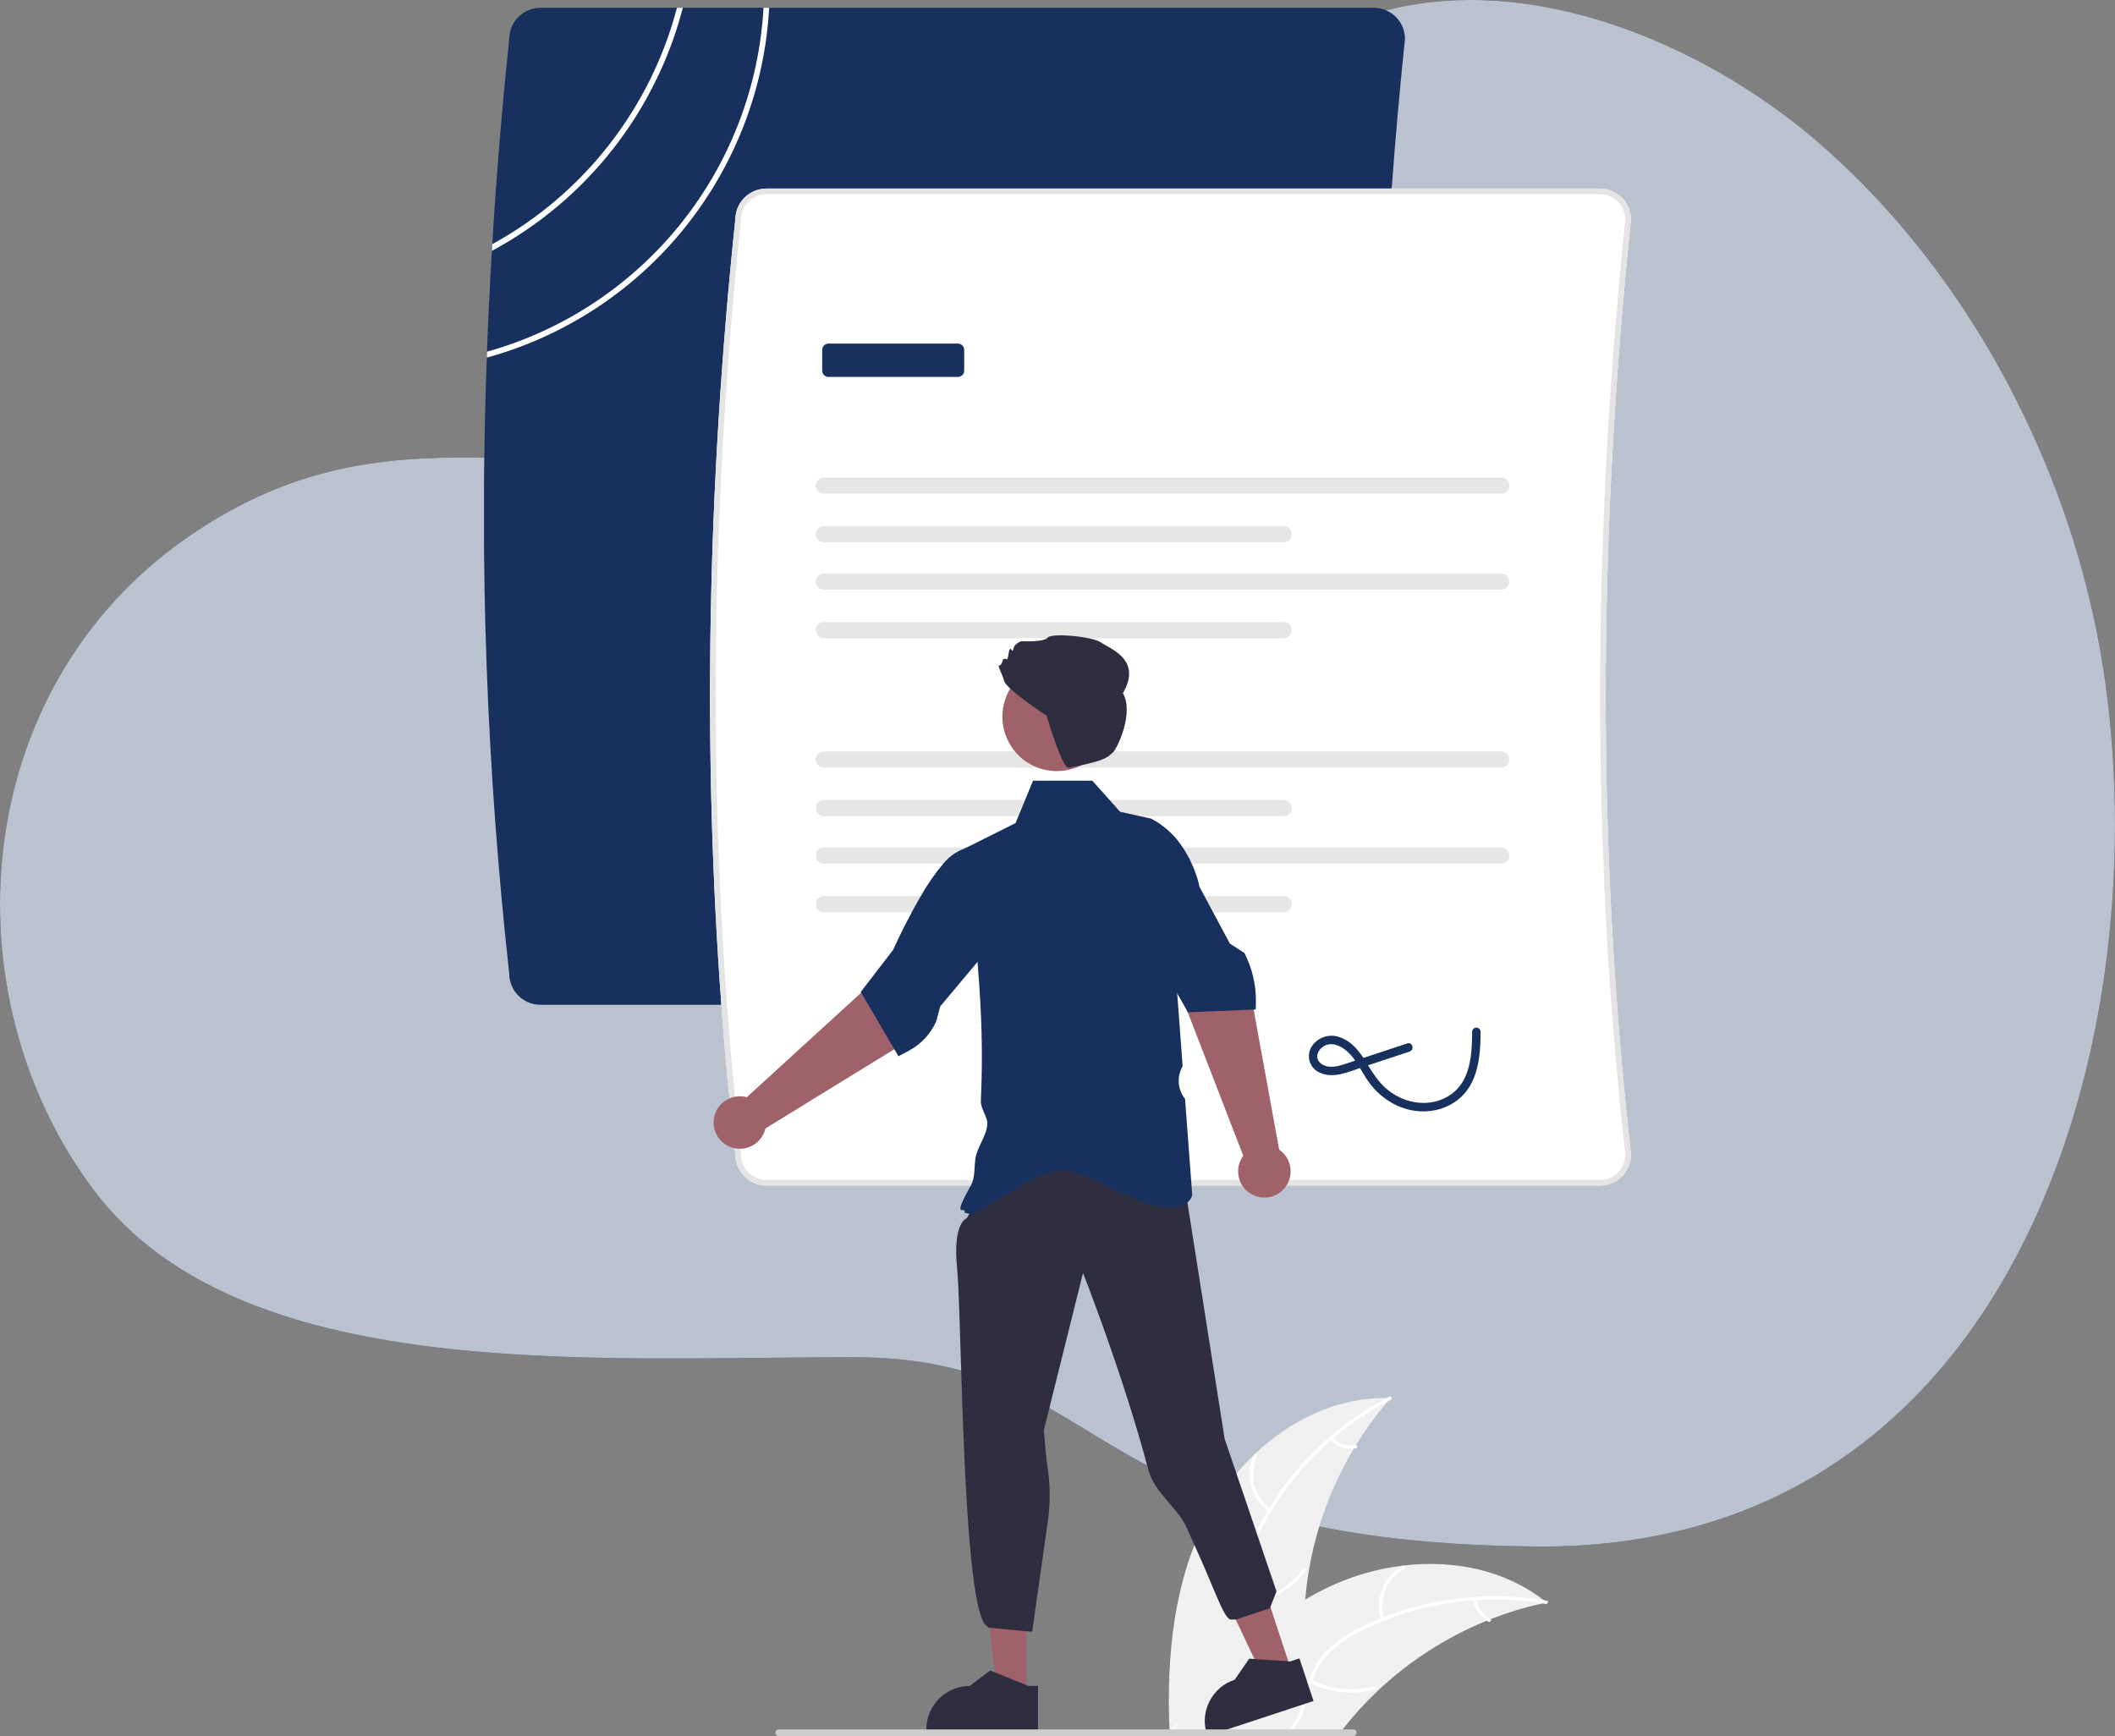 <svg width="268" height="220" viewBox="0 0 268 220" fill="none" xmlns="http://www.w3.org/2000/svg">
<rect x="0" y="0" width="268" height="220" fill="#808080" stroke="none"/>
<path d="M259.16 58.681C252.746 43.194 242.92 28.831 230.293 17.942C215.48 5.178 192.113 -4.666 172.36 2.317C151.913 9.519 138.24 26.763 123.08 40.822C117.746 45.751 111.933 50.422 105.02 53.17C73.386 65.723 51.9 48.598 23.846 68.023C-4.207 87.447 -6.6 126.269 11.906 150.833C30.413 175.398 74.573 171.975 108.006 171.975C141.44 171.975 136.06 195.397 194.56 195.965C254.38 196.553 273.26 133.662 266.793 86.595C265.45 77.007 262.885 67.628 259.16 58.681Z" fill="#17305D"/>
<path opacity="0.7" d="M259.16 58.681C252.746 43.194 242.92 28.831 230.293 17.942C215.48 5.178 192.113 -4.666 172.36 2.317C151.913 9.519 138.24 26.763 123.08 40.822C117.746 45.751 111.933 50.422 105.02 53.17C73.386 65.723 51.9 48.598 23.846 68.023C-4.207 87.447 -6.6 126.269 11.906 150.833C30.413 175.398 74.573 171.975 108.006 171.975C141.44 171.975 136.06 195.397 194.56 195.965C254.38 196.553 273.26 133.662 266.793 86.595C265.45 77.007 262.885 67.628 259.16 58.681Z" fill="white"/>
<g clip-path="url(#clip0_709_16920)">
<path d="M176.207 177.165C176.096 177.291 175.985 177.42 175.877 177.548C174.377 179.289 173.022 181.149 171.824 183.11C171.728 183.26 171.635 183.414 171.549 183.564C168.715 188.302 166.786 193.525 165.86 198.967C165.652 200.199 165.496 201.437 165.391 202.682C165.315 203.641 165.27 204.602 165.255 205.563C165.197 209.6 165.555 214.091 162.952 217.176C162.257 217.988 161.407 218.655 160.453 219.138C159.735 219.509 158.975 219.796 158.191 219.993H150.074C149.666 219.932 149.258 219.868 148.849 219.803C148.839 219.803 148.828 219.8 148.817 219.8L148.735 219.828L148.244 219.993L148.223 220V219.993C148.223 219.978 148.222 219.964 148.219 219.95C148.22 219.924 148.219 219.897 148.216 219.871V219.868C148.212 219.796 148.209 219.728 148.209 219.656L148.198 219.467C148.198 219.467 148.194 219.463 148.198 219.463C148.194 219.356 148.187 219.248 148.183 219.138C147.808 209.797 148.724 200.145 153.135 191.921C154.648 189.103 156.595 186.541 158.907 184.33C158.92 184.316 158.934 184.303 158.95 184.291C163.536 179.918 169.465 177.058 175.724 177.155C175.885 177.155 176.046 177.158 176.207 177.165Z" fill="#F0F0F0"/>
<path d="M176.225 177.368C169.137 181.003 163.375 186.779 159.758 193.875C158.952 195.388 158.39 197.02 158.093 198.708C157.856 200.363 158.067 202.05 158.703 203.595C159.267 205.048 160.013 206.469 160.214 208.034C160.305 208.836 160.226 209.649 159.981 210.418C159.735 211.188 159.33 211.897 158.792 212.499C157.489 214.034 155.712 215.01 153.942 215.903C151.976 216.896 149.918 217.895 148.553 219.689C148.387 219.906 148.059 219.637 148.225 219.42C150.6 216.299 154.782 215.618 157.631 213.08C158.96 211.896 159.94 210.304 159.83 208.471C159.733 206.868 158.965 205.402 158.381 203.936C157.738 202.437 157.472 200.804 157.606 199.179C157.817 197.481 158.315 195.831 159.08 194.3C160.746 190.825 162.948 187.634 165.606 184.843C168.622 181.641 172.164 178.978 176.078 176.97C176.32 176.846 176.466 177.244 176.225 177.368Z" fill="white"/>
<path d="M160.788 191.521C159.679 190.753 158.88 189.616 158.533 188.313C158.186 187.01 158.313 185.627 158.892 184.409C159.01 184.163 159.398 184.335 159.28 184.581C158.739 185.714 158.62 187.003 158.946 188.216C159.272 189.428 160.02 190.484 161.057 191.193C161.282 191.348 161.012 191.675 160.788 191.521Z" fill="white"/>
<path d="M158.32 202.897C161.037 202.43 163.479 200.956 165.158 198.769C165.324 198.552 165.652 198.822 165.486 199.038C163.735 201.31 161.19 202.839 158.361 203.319C158.092 203.364 158.051 202.942 158.32 202.897Z" fill="white"/>
<path d="M168.845 182.157C169.212 182.544 169.669 182.833 170.175 183C170.682 183.166 171.222 183.204 171.747 183.11C172.016 183.061 172.056 183.483 171.788 183.532C171.208 183.633 170.612 183.59 170.052 183.408C169.492 183.225 168.985 182.909 168.576 182.485C168.534 182.448 168.507 182.397 168.502 182.342C168.496 182.286 168.512 182.231 168.546 182.187C168.582 182.144 168.633 182.116 168.689 182.111C168.745 182.105 168.801 182.122 168.845 182.157Z" fill="white"/>
<path d="M195.974 203.062C195.809 203.097 195.645 203.133 195.476 203.172H195.473C193.229 203.66 191.028 204.328 188.892 205.169C188.727 205.234 188.563 205.298 188.398 205.366H188.394C183.302 207.439 178.636 210.433 174.632 214.199C174.617 214.213 174.603 214.224 174.589 214.238C174.58 214.249 174.57 214.258 174.56 214.267L174.542 214.285C172.953 215.789 171.48 217.411 170.135 219.137C170.135 219.141 170.131 219.145 170.127 219.148C169.913 219.427 169.694 219.707 169.479 219.993H148.244L148.223 220V219.993H148.133C148.133 219.989 148.137 219.986 148.141 219.982C148.141 219.979 148.144 219.978 148.144 219.975C148.169 219.939 148.194 219.903 148.216 219.871V219.868C148.221 219.857 148.228 219.847 148.237 219.839C148.259 219.803 148.284 219.775 148.302 219.742C148.445 219.542 148.584 219.338 148.728 219.137C148.96 218.805 149.197 218.472 149.437 218.143L149.437 218.141L149.438 218.14L149.439 218.139L149.44 218.139V218.135C149.444 218.132 149.444 218.128 149.447 218.125L149.455 218.118C152.408 214.031 155.731 210.151 159.537 206.902C159.651 206.801 159.766 206.701 159.888 206.608C161.611 205.151 163.452 203.838 165.391 202.682C166.45 202.056 167.542 201.481 168.667 200.957C171.566 199.622 174.658 198.75 177.829 198.373H177.836C177.843 198.373 177.85 198.37 177.861 198.37C177.872 198.37 177.879 198.366 177.886 198.366C184.191 197.636 190.653 198.921 195.598 202.765C195.727 202.865 195.849 202.961 195.974 203.062Z" fill="#F0F0F0"/>
<path d="M148.133 219.993H148.223V220L148.244 219.993H153.926C152.233 219.703 150.543 219.477 148.849 219.803C148.81 219.81 148.774 219.817 148.735 219.828C148.563 219.86 148.391 219.903 148.219 219.95C148.209 219.953 148.194 219.957 148.184 219.961C148.168 219.965 148.153 219.972 148.141 219.982C148.131 219.983 148.123 219.987 148.115 219.993H148.133Z" fill="white"/>
<path d="M195.87 203.237C195.738 203.215 195.609 203.19 195.476 203.172H195.473C192.71 202.722 189.906 202.581 187.113 202.75C186.973 202.757 186.83 202.768 186.686 202.775C182.809 203.046 178.996 203.913 175.383 205.348C175.38 205.348 175.38 205.348 175.38 205.352C175.34 205.366 175.301 205.381 175.265 205.395C174.424 205.735 173.593 206.107 172.78 206.508C171.225 207.232 169.793 208.195 168.538 209.364C167.532 210.356 166.771 211.567 166.314 212.903C166.268 213.039 166.221 213.172 166.178 213.308C166.146 213.415 166.114 213.526 166.082 213.633C165.659 215.133 165.398 216.715 164.617 218.085C164.4 218.468 164.135 218.821 163.83 219.137C163.514 219.466 163.158 219.753 162.77 219.993H161.868C162.361 219.78 162.819 219.491 163.224 219.137C163.54 218.866 163.816 218.551 164.044 218.203C164.932 216.865 165.204 215.233 165.62 213.712C165.688 213.465 165.759 213.225 165.838 212.986C166.252 211.673 166.944 210.466 167.868 209.446C169.059 208.217 170.45 207.199 171.982 206.436C172.949 205.928 173.942 205.468 174.961 205.055C175.093 204.998 175.226 204.948 175.358 204.897C181.794 202.394 188.782 201.658 195.598 202.765C195.73 202.782 195.859 202.807 195.992 202.829C196.26 202.875 196.139 203.283 195.87 203.237Z" fill="white"/>
<path d="M175.02 205.247C174.598 203.967 174.644 202.578 175.152 201.329C175.659 200.079 176.595 199.051 177.791 198.427C178.033 198.302 178.239 198.673 177.997 198.798C176.882 199.377 176.011 200.335 175.541 201.499C175.07 202.663 175.032 203.957 175.432 205.147C175.519 205.406 175.106 205.505 175.02 205.247Z" fill="white"/>
<path d="M166.198 212.844C168.649 214.106 171.486 214.399 174.144 213.664C174.407 213.591 174.507 214.003 174.244 214.076C171.477 214.836 168.525 214.525 165.977 213.206C165.734 213.08 165.956 212.719 166.198 212.844Z" fill="white"/>
<path d="M187.093 202.619C187.153 203.148 187.344 203.655 187.648 204.092C187.952 204.53 188.361 204.885 188.836 205.126C189.08 205.249 188.858 205.61 188.615 205.488C188.091 205.219 187.641 204.826 187.304 204.344C186.966 203.861 186.753 203.303 186.681 202.719C186.669 202.664 186.679 202.607 186.708 202.56C186.737 202.512 186.783 202.478 186.837 202.463C186.892 202.45 186.949 202.459 186.997 202.488C187.045 202.517 187.08 202.564 187.093 202.619Z" fill="white"/>
<path d="M174.85 60.501C174.946 48.651 175.429 36.687 176.296 24.609C176.311 24.369 176.328 24.133 176.346 23.893C176.805 17.605 177.366 11.294 178.029 4.961V4.925C178.029 3.882 177.613 2.881 176.875 2.142C176.136 1.404 175.135 0.989 174.091 0.989H68.471C67.43 0.991 66.432 1.404 65.694 2.138C64.957 2.872 64.539 3.867 64.532 4.908C63.616 13.629 62.897 22.308 62.377 30.943C62.355 31.226 62.341 31.505 62.327 31.788C62.069 36.057 61.864 40.316 61.711 44.564C61.7 44.815 61.69 45.065 61.686 45.316C60.708 71.38 61.66 97.481 64.532 123.405C64.54 124.445 64.958 125.439 65.695 126.173C66.433 126.906 67.43 127.318 68.471 127.32H174.091C175.135 127.319 176.136 126.904 176.875 126.166C177.613 125.428 178.029 124.427 178.029 123.383V123.344C177.51 118.738 177.054 114.102 176.661 109.437C176.604 108.753 176.548 108.07 176.493 107.386C176.221 104.026 175.984 100.652 175.781 97.265C175.738 96.582 175.698 95.898 175.663 95.215C175.279 88.436 175.029 81.606 174.911 74.723C174.896 74.039 174.886 73.359 174.875 72.672C174.832 69.311 174.819 65.938 174.836 62.551C174.836 61.868 174.839 61.184 174.85 60.501Z" fill="#17305D"/>
<path d="M206.672 27.83C206.671 26.786 206.256 25.785 205.518 25.047C204.779 24.309 203.778 23.894 202.734 23.893H97.114C96.073 23.895 95.075 24.308 94.337 25.042C93.6 25.776 93.182 26.771 93.175 27.812C89.609 61.8 89.018 95.186 91.406 127.32C91.696 131.296 92.035 135.252 92.423 139.187C92.631 141.295 92.852 143.397 93.086 145.493C93.114 145.765 93.143 146.037 93.175 146.309C93.183 147.349 93.601 148.344 94.338 149.077C95.076 149.81 96.073 150.222 97.114 150.224H202.734C203.778 150.224 204.779 149.809 205.518 149.071C206.256 148.332 206.671 147.331 206.672 146.288V146.248C202.401 108.395 202.401 68.567 206.672 27.866V27.83Z" fill="white"/>
<path d="M206.672 27.83C206.671 26.786 206.256 25.785 205.518 25.047C204.779 24.309 203.778 23.894 202.734 23.893H97.114C96.073 23.895 95.075 24.308 94.337 25.042C93.6 25.776 93.182 26.771 93.175 27.812C89.609 61.8 89.018 95.186 91.406 127.32C91.696 131.296 92.035 135.252 92.423 139.187C92.631 141.295 92.852 143.397 93.086 145.493C93.114 145.765 93.143 146.037 93.175 146.309C93.183 147.349 93.601 148.344 94.338 149.077C95.076 149.81 96.073 150.222 97.114 150.224H202.734C203.778 150.224 204.779 149.809 205.518 149.071C206.256 148.332 206.671 147.331 206.672 146.288V146.248C202.401 108.395 202.401 68.567 206.672 27.866V27.83ZM205.956 146.309C205.95 147.159 205.607 147.973 205.004 148.572C204.4 149.171 203.584 149.508 202.734 149.509H97.114C96.259 149.507 95.44 149.167 94.836 148.564C94.232 147.96 93.892 147.141 93.891 146.288V146.248C93.866 146.019 93.841 145.787 93.816 145.558C93.569 143.367 93.339 141.171 93.125 138.969C92.749 135.107 92.416 131.224 92.126 127.32C89.738 95.204 90.325 61.839 93.891 27.866V27.83C93.892 26.976 94.232 26.157 94.836 25.554C95.44 24.95 96.259 24.61 97.114 24.609H202.734C203.585 24.609 204.402 24.946 205.006 25.546C205.609 26.146 205.951 26.961 205.956 27.812C201.685 68.546 201.685 108.417 205.956 146.309Z" fill="#E4E4E4"/>
<path d="M104.394 60.501C104.122 60.501 103.862 60.61 103.67 60.802C103.478 60.994 103.37 61.255 103.37 61.526C103.37 61.798 103.478 62.059 103.67 62.251C103.862 62.443 104.122 62.551 104.394 62.552H190.226C190.498 62.551 190.758 62.443 190.95 62.251C191.142 62.059 191.249 61.798 191.249 61.526C191.249 61.255 191.142 60.994 190.95 60.802C190.758 60.61 190.498 60.501 190.226 60.501H104.394Z" fill="#E6E6E6"/>
<path d="M104.394 66.656C104.122 66.656 103.861 66.765 103.669 66.957C103.477 67.15 103.369 67.41 103.369 67.682C103.369 67.954 103.477 68.214 103.669 68.406C103.861 68.599 104.122 68.707 104.394 68.708H162.662C162.934 68.707 163.194 68.599 163.386 68.406C163.578 68.214 163.686 67.954 163.686 67.682C163.686 67.41 163.578 67.15 163.386 66.957C163.194 66.765 162.934 66.656 162.662 66.656H104.394Z" fill="#E6E6E6"/>
<path d="M104.394 72.672C104.122 72.673 103.861 72.781 103.669 72.973C103.477 73.166 103.369 73.426 103.369 73.698C103.369 73.97 103.477 74.23 103.669 74.423C103.861 74.615 104.122 74.723 104.394 74.724H190.226C190.498 74.723 190.758 74.615 190.95 74.423C191.142 74.23 191.25 73.97 191.25 73.698C191.25 73.426 191.142 73.166 190.95 72.973C190.758 72.781 190.498 72.673 190.226 72.672H104.394Z" fill="#E6E6E6"/>
<path d="M104.394 78.828C104.122 78.828 103.862 78.937 103.67 79.129C103.478 79.321 103.37 79.582 103.37 79.853C103.37 80.125 103.478 80.385 103.67 80.578C103.862 80.77 104.122 80.878 104.394 80.879H162.662C162.934 80.878 163.194 80.77 163.386 80.578C163.578 80.385 163.686 80.125 163.686 79.853C163.686 79.582 163.578 79.321 163.386 79.129C163.194 78.937 162.934 78.828 162.662 78.828H104.394Z" fill="#E6E6E6"/>
<path d="M104.394 95.215C104.122 95.216 103.862 95.324 103.67 95.516C103.478 95.709 103.37 95.969 103.37 96.241C103.37 96.512 103.478 96.773 103.67 96.965C103.862 97.157 104.122 97.266 104.394 97.266H190.226C190.498 97.266 190.758 97.157 190.95 96.965C191.142 96.773 191.249 96.512 191.249 96.241C191.249 95.969 191.142 95.709 190.95 95.516C190.758 95.324 190.498 95.216 190.226 95.215H104.394Z" fill="#E6E6E6"/>
<path d="M104.394 101.37C104.122 101.371 103.861 101.479 103.669 101.671C103.477 101.864 103.369 102.124 103.369 102.396C103.369 102.668 103.477 102.928 103.669 103.121C103.861 103.313 104.122 103.421 104.394 103.422H162.662C162.934 103.421 163.194 103.313 163.386 103.121C163.578 102.928 163.686 102.668 163.686 102.396C163.686 102.124 163.578 101.864 163.386 101.671C163.194 101.479 162.934 101.371 162.662 101.37H104.394Z" fill="#E6E6E6"/>
<path d="M104.394 107.386C104.122 107.387 103.861 107.495 103.669 107.687C103.477 107.88 103.369 108.14 103.369 108.412C103.369 108.684 103.477 108.945 103.669 109.137C103.861 109.329 104.122 109.437 104.394 109.438H190.226C190.498 109.437 190.758 109.329 190.95 109.137C191.142 108.945 191.25 108.684 191.25 108.412C191.25 108.14 191.142 107.88 190.95 107.687C190.758 107.495 190.498 107.387 190.226 107.386H104.394Z" fill="#E6E6E6"/>
<path d="M104.394 113.542C104.122 113.543 103.862 113.651 103.67 113.843C103.478 114.036 103.37 114.296 103.37 114.568C103.37 114.839 103.478 115.1 103.67 115.292C103.862 115.484 104.122 115.593 104.394 115.593H162.662C162.934 115.593 163.194 115.484 163.386 115.292C163.578 115.1 163.686 114.839 163.686 114.568C163.686 114.296 163.578 114.036 163.386 113.843C163.194 113.651 162.934 113.543 162.662 113.542H104.394Z" fill="#E6E6E6"/>
<path d="M121.377 47.764H104.983C104.771 47.763 104.567 47.679 104.417 47.529C104.267 47.379 104.182 47.175 104.182 46.963V44.338C104.182 44.125 104.267 43.922 104.417 43.772C104.567 43.622 104.771 43.537 104.983 43.537H121.377C121.589 43.537 121.793 43.622 121.943 43.772C122.093 43.922 122.177 44.125 122.178 44.338V46.963C122.177 47.175 122.093 47.379 121.943 47.529C121.793 47.679 121.589 47.763 121.377 47.764Z" fill="#17305D"/>
<path d="M178.329 132.215L173.307 133.873C172.47 134.15 171.633 134.426 170.796 134.703C170.021 134.958 169.182 135.261 168.353 135.151C167.779 135.076 167.125 134.746 166.947 134.156C166.778 133.598 167.136 133.014 167.57 132.684C168.769 131.773 170.284 132.7 171.133 133.644C172.171 134.798 172.759 136.288 173.733 137.496C174.6 138.58 175.7 139.455 176.95 140.057C179.435 141.23 182.466 141.105 184.683 139.396C187.33 137.355 187.6 133.818 187.614 130.732C187.609 130.593 187.55 130.461 187.45 130.364C187.35 130.268 187.216 130.213 187.077 130.213C186.938 130.213 186.804 130.268 186.704 130.364C186.603 130.461 186.545 130.593 186.54 130.732C186.527 133.529 186.368 136.957 183.817 138.708C181.373 140.384 178.161 139.939 175.911 138.153C174.657 137.158 173.886 135.86 173.062 134.516C172.259 133.204 171.261 131.932 169.749 131.422C169.1 131.186 168.39 131.182 167.739 131.409C167.087 131.636 166.534 132.082 166.173 132.669C166.008 132.947 165.905 133.256 165.869 133.577C165.833 133.897 165.866 134.222 165.965 134.529C166.064 134.836 166.228 135.118 166.445 135.357C166.662 135.596 166.928 135.786 167.224 135.914C168.977 136.749 170.984 135.77 172.672 135.213L178.614 133.25C179.267 133.034 178.987 131.997 178.329 132.215Z" fill="#17305D"/>
<path d="M163.448 211.127L159.927 212.286L153.777 199.263L158.973 197.552L163.448 211.127Z" fill="#9F616A"/>
<path d="M165.96 214.084L165.72 213.358L165.09 211.443L164.66 210.14L163.486 210.527L163.242 210.509L160.017 210.291L159.587 210.262L158.95 210.219L158.291 210.173L156.451 212.846H156.447C155.759 213.07 155.123 213.428 154.574 213.9C154.026 214.372 153.577 214.948 153.253 215.594C153.214 215.673 153.178 215.752 153.142 215.831C153.053 216.023 152.978 216.222 152.917 216.425C152.638 217.302 152.586 218.235 152.766 219.137C152.813 219.361 152.871 219.582 152.942 219.8L152.953 219.835L152.995 219.968L153.253 219.882L155.516 219.137L163.443 216.528L165.015 216.01L165.498 215.849H165.502L166.44 215.541L165.96 214.084Z" fill="#2F2E41"/>
<path d="M130.072 214.188L126.365 214.188L124.601 199.895L130.073 199.895L130.072 214.188Z" fill="#9F616A"/>
<path d="M124.139 151.531L122.496 154.373C122.496 154.373 120.69 154.866 121.28 160.75C121.697 164.905 121.832 183.507 122.882 195.593C123.318 200.622 123.913 204.523 124.753 205.784L125.27 206.247L130.664 206.762L130.8 206.714L132.781 192.73C133.137 190.219 133.083 187.668 132.623 185.175L132.265 181.238L137.232 161.305C137.232 161.305 142.29 174.081 145.513 186.248C146.288 189.177 149.235 191.04 150.352 193.554C150.726 194.396 151.094 195.212 151.452 195.995C153.815 201.15 154.999 204.904 155.896 205.216H156.612L160.908 203.784L161.753 201.66L155.179 182.312L150.257 151.071C140.877 146.03 132.079 145.469 124.139 151.531Z" fill="#2F2E41"/>
<path d="M151.008 109.437C150.685 108.724 150.304 108.038 149.87 107.386C148.878 105.841 147.499 104.581 145.871 103.732L144.46 103.421L141.932 102.863L140.6 101.37L138.416 98.926H130.898L129.892 101.37L129.047 103.421L128.685 104.294L122.248 107.511C122.244 107.511 122.244 107.511 122.24 107.515C122.326 108.159 122.411 108.8 122.495 109.437C122.677 110.822 122.849 112.19 123.01 113.542C123.092 114.229 123.171 114.912 123.246 115.592C123.486 117.725 123.693 119.821 123.866 121.88C124.02 123.72 124.143 125.533 124.235 127.32C124.458 131.379 124.475 135.446 124.285 139.506C124.235 140.461 125.183 141.549 125.108 142.483C124.983 144.008 123.805 145.361 123.597 146.817C123.468 147.712 123.526 148.664 123.3 149.509C123.237 149.756 123.144 149.994 123.021 150.217C123.021 150.221 123.017 150.221 123.017 150.224C120.439 154.827 122.462 152.629 122.222 153.664L122.337 153.692C122.391 153.707 122.555 153.749 122.82 153.81C124.335 154.172 130.579 148.313 134.772 148.313C137.289 148.313 143.952 152.45 146.182 152.751C147.947 152.987 149.523 153.202 150.461 152.375C150.733 152.134 150.941 151.829 151.066 151.488L151.076 151.455L151.073 151.423L150.983 150.224L150.93 149.509L150.163 139.237C149.736 138.707 149.465 138.067 149.383 137.391C149.301 136.715 149.41 136.029 149.698 135.412L149.856 135.079L149.276 127.32L149.168 125.871L149.129 125.38V125.377L148.849 121.63L149.523 119.583V119.579L150.833 115.592L151.506 113.542L151.929 112.253L151.957 112.167C151.732 111.228 151.414 110.314 151.008 109.437Z" fill="#17305D"/>
<path d="M157.54 146.445L150.322 127.799L146.97 120.99L153.416 117.43L158.608 126.574L162.088 145.678C162.636 146.052 163.06 146.581 163.305 147.197C163.549 147.813 163.604 148.489 163.462 149.136C163.32 149.784 162.987 150.374 162.507 150.831C162.027 151.289 161.42 151.592 160.766 151.702C160.112 151.813 159.44 151.725 158.836 151.45C158.233 151.176 157.725 150.727 157.378 150.162C157.031 149.597 156.861 148.941 156.89 148.279C156.919 147.616 157.145 146.978 157.54 146.445Z" fill="#9F616A"/>
<path d="M157.686 120.757L155.838 119.561L153.715 115.592L152.62 113.542L151.929 112.253L151.635 111.702L148.316 109.437L146.075 107.905L144.249 109.437L143.379 110.167L144.231 113.542L144.746 115.592L145.871 120.041L149.168 125.871L149.988 127.32L150.457 128.154L150.461 128.161L150.525 128.272L158.857 127.925L159.118 127.914L159.132 127.32L159.139 127.105C159.143 126.998 159.143 126.891 159.143 126.783C159.142 124.687 158.642 122.622 157.686 120.757Z" fill="#17305D"/>
<path d="M94.627 139.03L109.393 125.543L114.524 119.95L120.181 124.664L113.54 132.817L96.992 142.988C96.842 143.634 96.502 144.22 96.016 144.672C95.531 145.123 94.921 145.419 94.266 145.522C93.61 145.624 92.939 145.529 92.339 145.247C91.738 144.966 91.236 144.511 90.896 143.942C90.556 143.372 90.394 142.715 90.43 142.053C90.467 141.391 90.701 140.755 91.102 140.227C91.503 139.699 92.053 139.302 92.681 139.089C93.309 138.876 93.987 138.855 94.627 139.03Z" fill="#9F616A"/>
<path d="M125.108 115.592L125.08 113.542L125.026 109.437L125.004 107.844L124.943 107.801C124.61 107.583 124.232 107.441 123.837 107.386C123.49 107.329 123.135 107.329 122.788 107.386C122.605 107.415 122.424 107.456 122.247 107.511C122.244 107.511 122.244 107.511 122.24 107.515C121.179 107.896 120.242 108.559 119.53 109.433L119.526 109.437C118.453 110.713 117.501 112.088 116.684 113.542C116.279 114.229 115.892 114.923 115.531 115.592C114.163 118.137 113.178 120.341 113.161 120.381L109.072 125.688L109.129 125.785L110.028 127.32L113.322 132.949L113.844 133.844L115.18 133.132C116.737 132.302 117.964 130.966 118.66 129.346L119.136 127.528L119.312 127.32L123.866 121.88L125.169 120.32L125.108 115.592Z" fill="#17305D"/>
<path d="M140.713 91.922C141.323 88.166 138.771 84.628 135.014 84.018C131.256 83.409 127.716 85.959 127.106 89.715C126.497 93.471 129.048 97.01 132.806 97.619C136.563 98.229 140.103 95.678 140.713 91.922Z" fill="#9F616A"/>
<path d="M127.247 86.302C126.941 85.231 126.328 84.312 126.634 84.312C126.941 84.312 127.094 83.546 127.094 83.546C127.094 83.546 127.4 83.393 127.553 83.546C127.706 83.7 127.86 82.475 127.86 82.475C127.86 82.475 128.013 82.016 128.166 82.322C128.319 82.628 128.319 82.475 128.472 82.016C128.625 81.556 129.391 81.25 129.391 81.25C129.391 81.25 132.301 81.403 132.761 80.791C133.22 80.178 138.428 80.638 139.5 81.403C140.572 82.169 144.796 83.537 142.29 87.832C143.722 90.337 141.584 94.805 141.032 95.335C140.158 96.173 139.553 96.476 135.42 97.298C134.611 97.459 132.623 90.695 132.623 90.695C132.623 90.695 127.553 87.374 127.247 86.302Z" fill="#2F2E41"/>
<path d="M130.296 213.63L130.074 213.54L126.086 211.915L125.473 211.669L122.888 213.63H122.885C121.424 213.631 120.024 214.212 118.992 215.245C117.959 216.278 117.379 217.678 117.378 219.138V219.316H131.531V213.63H130.296Z" fill="#2F2E41"/>
<path d="M171.896 219.563C171.896 219.619 171.886 219.675 171.864 219.727C171.843 219.779 171.812 219.826 171.772 219.866C171.733 219.906 171.685 219.938 171.634 219.96C171.582 219.981 171.526 219.993 171.47 219.993H98.682C98.568 219.993 98.459 219.948 98.379 219.868C98.299 219.787 98.254 219.679 98.254 219.565C98.254 219.452 98.299 219.343 98.379 219.263C98.459 219.182 98.568 219.137 98.682 219.137H171.47C171.583 219.138 171.691 219.183 171.771 219.262C171.851 219.342 171.896 219.45 171.896 219.563Z" fill="#CCCCCC"/>
<path d="M96.748 0.989C96.185 10.998 92.504 20.58 86.222 28.393C79.939 36.207 71.369 41.861 61.711 44.564C61.7 44.815 61.69 45.065 61.686 45.316C71.544 42.605 80.3 36.868 86.72 28.914C93.14 20.961 96.898 11.193 97.464 0.989H96.748Z" fill="white"/>
<path d="M85.782 0.989C84.118 7.308 81.185 13.222 77.161 18.372C73.138 23.521 68.107 27.799 62.377 30.943C62.355 31.226 62.341 31.505 62.327 31.788C68.266 28.598 73.481 24.215 77.644 18.915C81.808 13.615 84.831 7.512 86.523 0.989H85.782Z" fill="white"/>
</g>
<defs>
<clipPath id="clip0_709_16920">
<rect width="145.344" height="219.011" fill="white" transform="translate(61.328 0.989)"/>
</clipPath>
</defs>
</svg>
